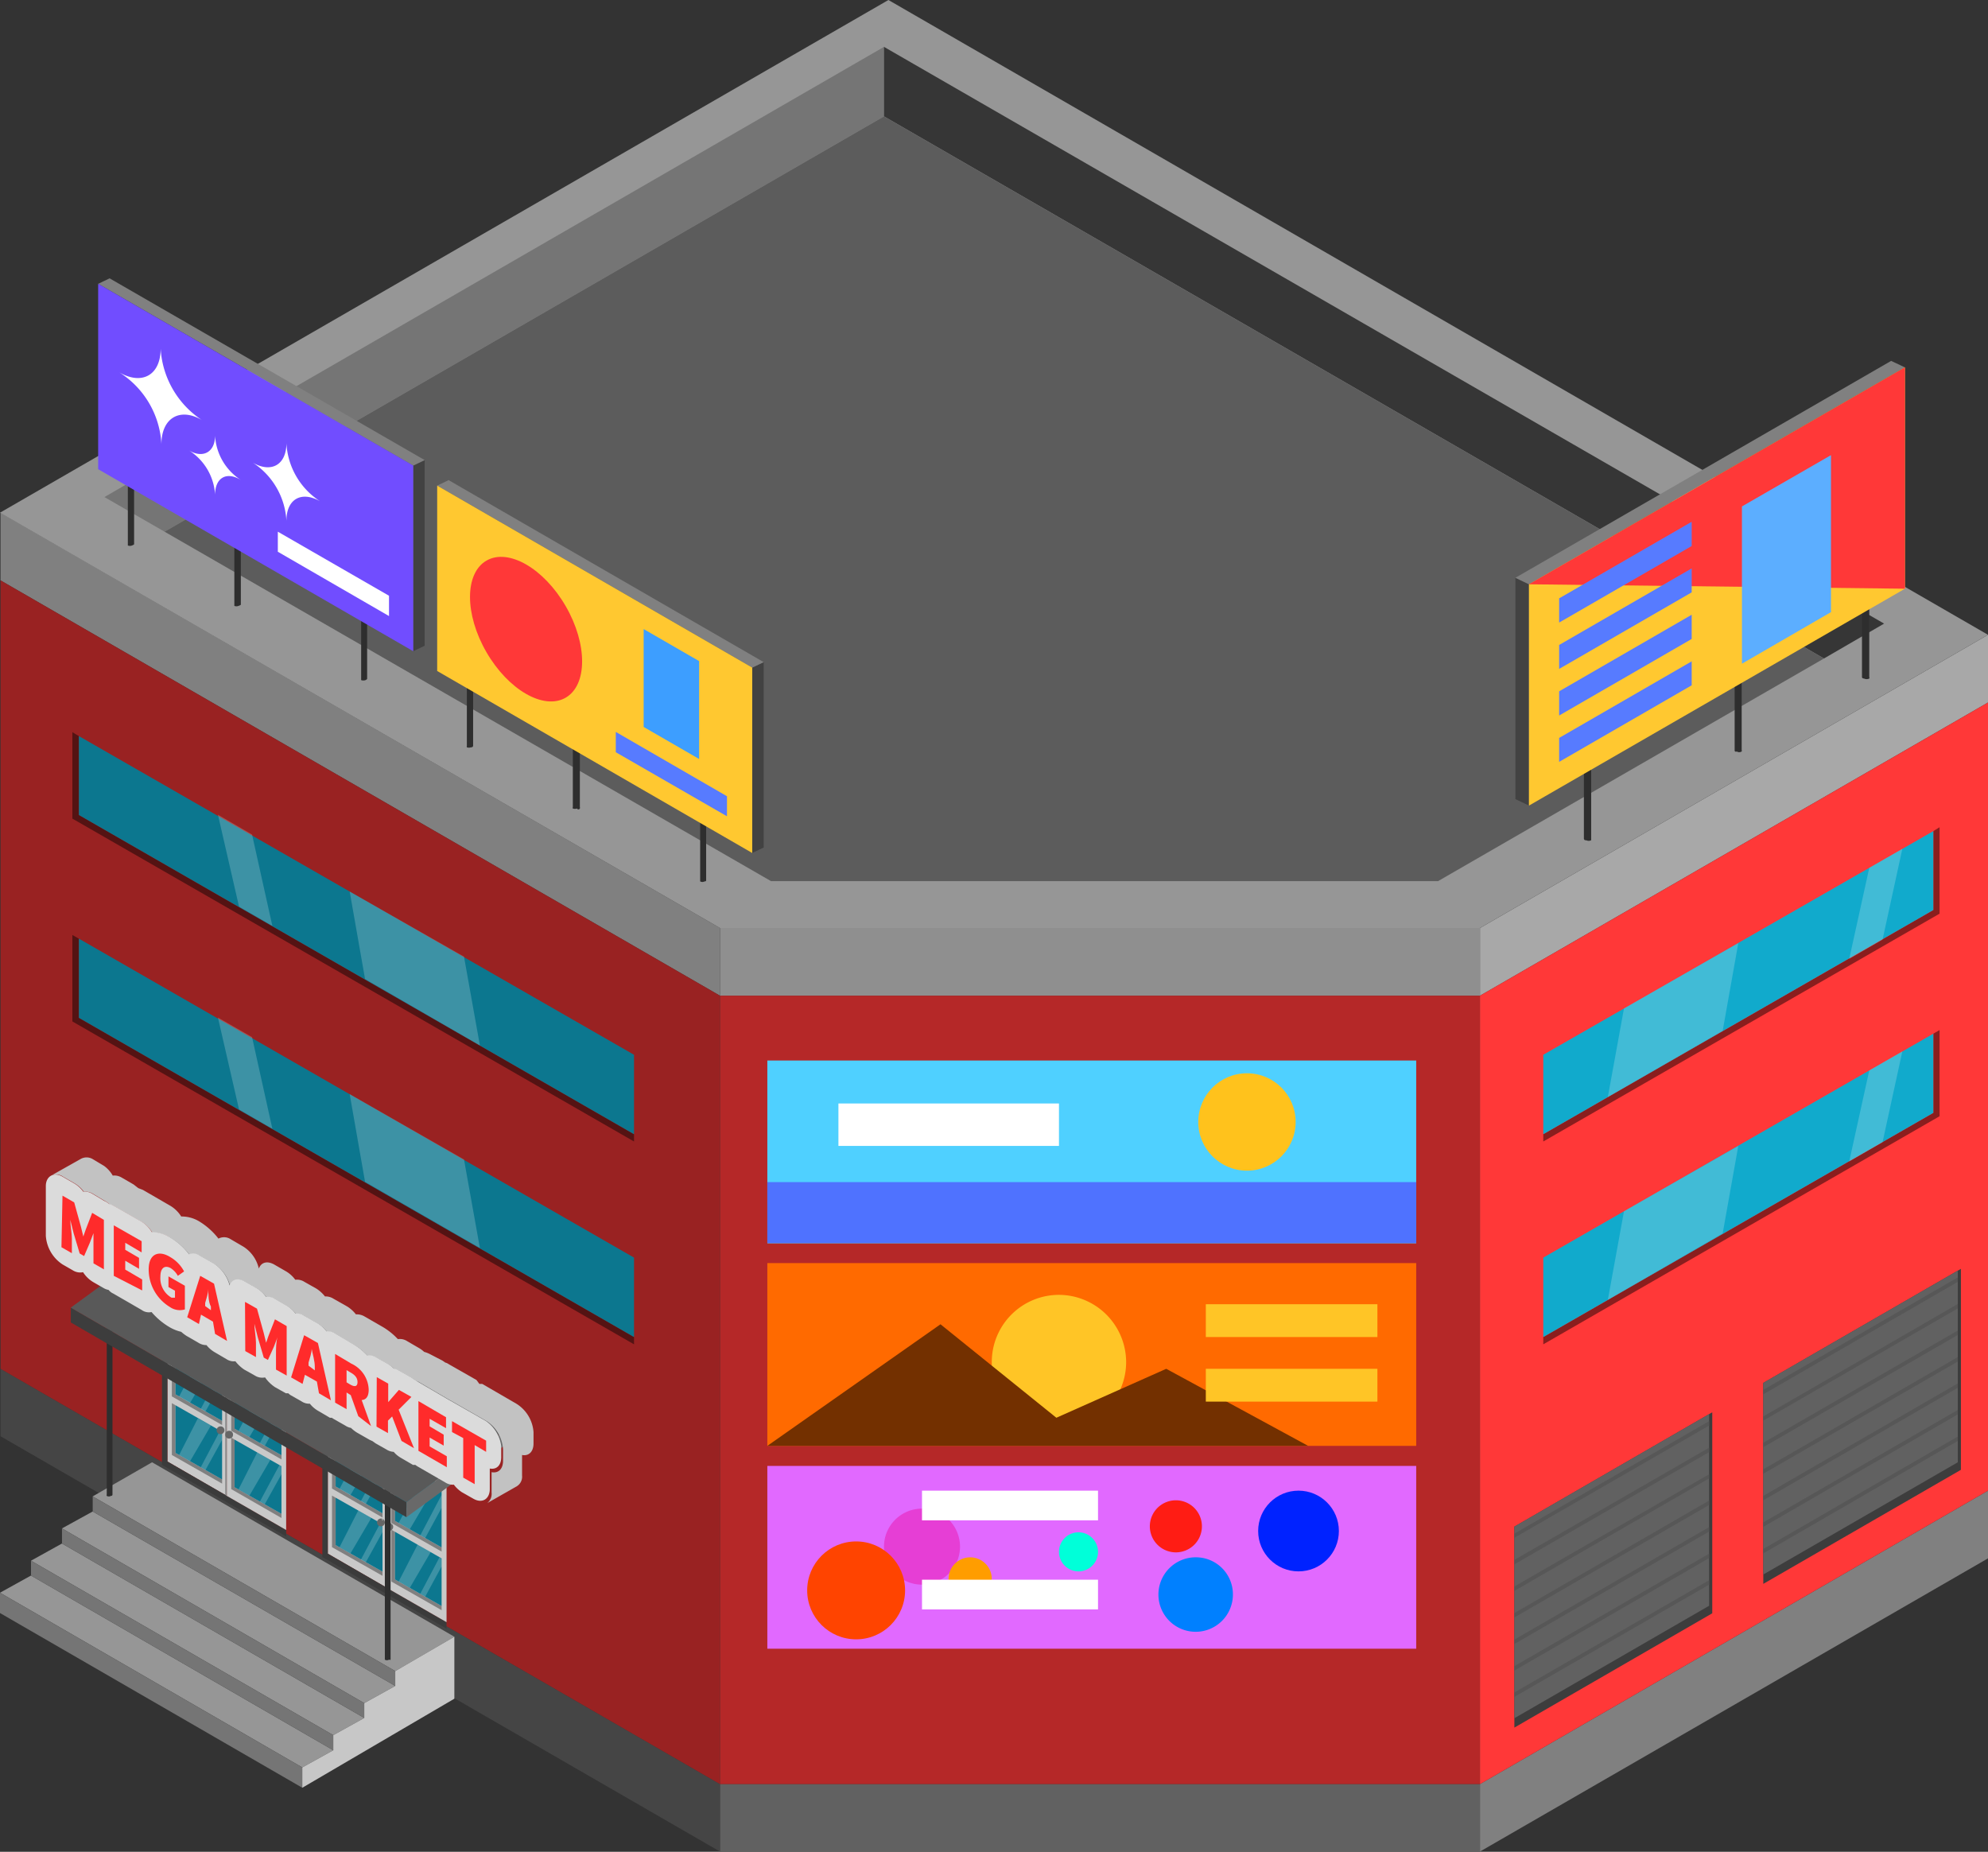 <svg xmlns="http://www.w3.org/2000/svg" viewBox="0 0 76.35 71.12"><rect x="0" y="0" width="76.35" height="71.12" fill="#333333" stroke="none"/><g id="Layer_2" data-name="Layer 2"><g id="Layer_1-2" data-name="Layer 1"><path d="M27.65,71.12v-2.6H56.84v2.6Z" style="fill:#616161"/><polygon points="27.65 71.11 0.02 55.16 0.02 52.57 27.65 68.52 27.65 71.11" style="fill:#454545"/><polygon points="56.84 68.52 76.35 57.25 76.35 59.85 56.84 71.11 56.84 68.52" style="fill:gray"/><path d="M27.65,38.24v-2.6H56.84v2.6Z" style="fill:#8f8f8f"/><polygon points="27.65 38.24 0.02 22.29 0.02 19.69 27.65 35.64 27.65 38.24" style="fill:gray"/><polygon points="56.84 35.64 76.35 24.38 76.35 26.98 56.84 38.24 56.84 35.64" style="fill:#a8a8a8"/><path d="M27.65,35.64,0,19.69,34.12,0,76.35,24.38,56.84,35.64Z" style="fill:#969696"/><polygon points="33.95 4.47 6.32 20.42 4.01 19.09 33.95 1.8 33.95 4.47" style="fill:#757575"/><polygon points="72.36 23.95 70.05 25.29 33.95 4.47 33.95 1.8 72.36 23.95" style="fill:#363636"/><polygon points="70.05 25.29 55.23 33.84 29.61 33.84 6.32 20.42 33.95 4.47 70.05 25.29" style="fill:#5c5c5c"/><rect x="27.65" y="38.24" width="29.19" height="30.28" style="fill:#b52828"/><polygon points="76.35 57.25 56.84 68.52 56.84 38.24 76.35 26.98 76.35 57.25" style="fill:#ff3838"/><polygon points="0.02 52.57 27.65 68.52 27.65 38.24 0.02 22.29 0.02 52.57" style="fill:#922"/><polygon points="24.35 43.56 24.35 43.84 2.78 31.44 2.78 28.12 3.03 28.27 3.03 31.3 24.35 43.56" style="fill:#541313"/><polygon points="24.35 40.51 24.35 43.56 3.03 31.3 3.03 28.27 24.35 40.51" style="fill:#0c778f"/><polygon points="9.18 34.82 10.46 35.56 9.68 32.05 8.37 31.29 9.18 34.82" style="fill:#fff;opacity:0.2"/><polygon points="14.02 37.6 18.43 40.15 17.82 36.74 13.43 34.24 14.02 37.6" style="fill:#fff;opacity:0.2"/><polygon points="59.27 43.56 59.27 43.84 74.49 35.09 74.49 31.77 74.25 31.92 74.25 34.95 59.27 43.56" style="fill:#8a1e1e"/><polygon points="59.27 40.51 59.27 43.56 74.25 34.95 74.25 31.92 59.27 40.51" style="fill:#1ac"/><polygon points="72.3 36.09 71.02 36.83 71.79 33.33 73.06 32.6 72.3 36.09" style="fill:#fff;opacity:0.2"/><polygon points="66.16 39.59 61.75 42.13 62.37 38.73 66.76 36.22 66.16 39.59" style="fill:#fff;opacity:0.2"/><polygon points="59.27 51.35 59.27 51.63 74.49 42.87 74.49 39.56 74.25 39.7 74.25 42.74 59.27 51.35" style="fill:#8a1e1e"/><polygon points="59.27 48.3 59.27 51.35 74.25 42.74 74.25 39.7 59.27 48.3" style="fill:#1ac"/><polygon points="72.3 43.87 71.02 44.61 71.79 41.11 73.06 40.38 72.3 43.87" style="fill:#fff;opacity:0.2"/><polygon points="66.16 47.37 61.75 49.92 62.37 46.52 66.76 44.01 66.16 47.37" style="fill:#fff;opacity:0.2"/><polygon points="24.35 51.35 24.35 51.63 2.78 39.23 2.78 35.91 3.03 36.05 3.03 39.09 24.35 51.35" style="fill:#541313"/><polygon points="24.35 48.3 24.35 51.35 3.03 39.09 3.03 36.05 24.35 48.3" style="fill:#0c778f"/><polygon points="9.18 42.61 10.46 43.35 9.68 39.83 8.37 39.08 9.18 42.61" style="fill:#fff;opacity:0.2"/><polygon points="14.02 45.39 18.43 47.93 17.82 44.53 13.43 42.02 14.02 45.39" style="fill:#fff;opacity:0.2"/><polygon points="15.18 64.18 3.56 57.47 5.84 56.16 17.45 62.86 15.18 64.18" style="fill:#969696"/><polygon points="13.99 65.41 2.38 58.7 3.56 58.05 15.18 64.75 13.99 65.41" style="fill:#969696"/><polygon points="12.8 66.64 1.19 59.94 2.38 59.28 13.99 65.98 12.8 66.64" style="fill:#969696"/><polygon points="11.61 67.88 0 61.17 1.19 60.51 12.8 67.22 11.61 67.88" style="fill:#969696"/><polygon points="15.18 64.75 3.56 58.05 3.56 57.47 15.18 64.18 15.18 64.75" style="fill:#757575"/><polygon points="13.99 65.98 2.38 59.28 2.38 58.7 13.99 65.41 13.99 65.98" style="fill:#757575"/><polygon points="12.8 67.22 1.19 60.51 1.19 59.94 12.8 66.64 12.8 67.22" style="fill:#757575"/><polygon points="11.61 68.66 0 61.95 0 61.17 11.61 67.88 11.61 68.66" style="fill:#757575"/><polygon points="17.45 65.24 11.61 68.66 11.61 67.88 12.8 67.22 12.8 66.64 13.99 65.98 13.99 65.41 15.18 64.75 15.18 64.18 17.45 62.86 17.45 65.24" style="fill:#c7c7c7"/><polygon points="8.71 51.94 8.71 57.45 6.43 56.13 6.43 50.62 8.71 51.94" style="fill:#c9c9c9"/><polygon points="8.53 54.57 8.53 54.73 6.6 53.63 6.6 51.09 6.74 51.17 6.74 53.55 8.53 54.57" style="fill:gray"/><polygon points="8.53 52.19 8.53 54.57 6.74 53.55 6.74 51.17 8.53 52.19" style="fill:#0c778f"/><polygon points="8.35 52.09 7.85 51.8 6.88 53.63 7.3 53.88 8.35 52.09" style="fill:#fff;opacity:0.2"/><polygon points="8.53 53.06 8.53 52.56 7.71 54.11 7.89 54.21 8.53 53.06" style="fill:#fff;opacity:0.2"/><polygon points="8.53 56.82 8.53 56.98 6.6 55.88 6.6 53.89 6.74 53.97 6.74 55.8 8.53 56.82" style="fill:gray"/><polygon points="8.53 54.99 8.53 56.82 6.74 55.8 6.74 53.97 8.53 54.99" style="fill:#0c778f"/><polygon points="8.1 54.75 7.6 54.47 6.88 55.88 7.3 56.12 8.1 54.75" style="fill:#fff;opacity:0.2"/><polygon points="8.53 55.3 8.53 54.99 8.45 54.95 7.71 56.35 7.89 56.46 8.53 55.3" style="fill:#fff;opacity:0.2"/><polygon points="10.99 58.76 10.99 59.01 6.22 56.26 6.22 50.5 6.43 50.62 6.43 56.13 10.99 58.76" style="fill:#3b3b3b"/><polygon points="10.99 53.25 10.99 58.76 8.71 57.45 8.71 51.94 10.99 53.25" style="fill:#c9c9c9"/><polygon points="8.65 51.9 8.65 57.41 8.71 57.45 8.71 51.94 8.65 51.9" style="fill:#8a8a8a"/><polygon points="10.81 55.89 10.81 56.05 8.88 54.95 8.88 52.4 9.01 52.48 9.01 54.87 10.81 55.89" style="fill:gray"/><polygon points="10.81 53.5 10.81 55.89 9.01 54.87 9.01 52.48 10.81 53.5" style="fill:#0c778f"/><polygon points="10.63 53.41 10.13 53.12 9.16 54.95 9.58 55.19 10.63 53.41" style="fill:#fff;opacity:0.2"/><polygon points="10.81 54.37 10.81 53.87 9.98 55.42 10.17 55.53 10.81 54.37" style="fill:#fff;opacity:0.2"/><polygon points="10.81 58.14 10.81 58.3 8.88 57.19 8.88 55.21 9.01 55.29 9.01 57.12 10.81 58.14" style="fill:gray"/><polygon points="10.81 56.31 10.81 58.14 9.01 57.12 9.01 55.29 10.81 56.31" style="fill:#0c778f"/><polygon points="10.38 56.07 9.88 55.78 9.16 57.2 9.58 57.44 10.38 56.07" style="fill:#fff;opacity:0.2"/><polygon points="10.81 56.62 10.81 56.31 10.73 56.27 9.98 57.67 10.17 57.77 10.81 56.62" style="fill:#fff;opacity:0.2"/><circle cx="8.8" cy="55.1" r="0.15" style="fill:#666"/><path d="M8.89,55s0,0,0,0,0,0-.05,0a0,0,0,0,1,0,0S8.87,55,8.89,55Z" style="fill:#d6d6d6"/><path d="M8.62,54.93a.15.15,0,1,1-.15-.15A.15.15,0,0,1,8.62,54.93Z" style="fill:#666"/><path d="M8.56,54.84s0,0,0,0a0,0,0,0,1,0,0,0,0,0,0,1,0,0S8.55,54.83,8.56,54.84Z" style="fill:#d6d6d6"/><polygon points="14.87 55.48 14.87 60.99 12.59 59.67 12.59 54.16 14.87 55.48" style="fill:#c9c9c9"/><polygon points="14.69 58.12 14.69 58.28 12.75 57.17 12.75 54.63 12.89 54.71 12.89 57.09 14.69 58.12" style="fill:gray"/><polygon points="14.69 55.73 14.69 58.12 12.89 57.09 12.89 54.71 14.69 55.73" style="fill:#0c778f"/><polygon points="14.51 55.63 14.01 55.34 13.04 57.18 13.46 57.42 14.51 55.63" style="fill:#fff;opacity:0.2"/><polygon points="14.69 56.6 14.69 56.1 13.86 57.65 14.05 57.76 14.69 56.6" style="fill:#fff;opacity:0.2"/><polygon points="14.69 60.36 14.69 60.52 12.75 59.42 12.75 57.44 12.89 57.52 12.89 59.34 14.69 60.36" style="fill:gray"/><polygon points="14.69 58.54 14.69 60.36 12.89 59.34 12.89 57.52 14.69 58.54" style="fill:#0c778f"/><polygon points="14.26 58.3 13.76 58.01 13.04 59.42 13.46 59.66 14.26 58.3" style="fill:#fff;opacity:0.2"/><polygon points="14.69 58.84 14.69 58.54 14.61 58.49 13.86 59.9 14.05 60 14.69 58.84" style="fill:#fff;opacity:0.2"/><polygon points="17.15 62.3 17.15 62.55 12.38 59.8 12.38 54.04 12.59 54.16 12.59 59.67 17.15 62.3" style="fill:#3b3b3b"/><polygon points="17.15 56.8 17.15 62.3 14.87 60.99 14.87 55.48 17.15 56.8" style="fill:#c9c9c9"/><polygon points="14.81 55.44 14.81 60.95 14.87 60.99 14.87 55.48 14.81 55.44" style="fill:#8a8a8a"/><polygon points="16.96 59.43 16.96 59.59 15.03 58.49 15.03 55.94 15.17 56.02 15.17 58.41 16.96 59.43" style="fill:gray"/><polygon points="16.96 57.05 16.96 59.43 15.17 58.41 15.17 56.02 16.96 57.05" style="fill:#0c778f"/><polygon points="16.79 56.95 16.29 56.66 15.31 58.49 15.74 58.73 16.79 56.95" style="fill:#fff;opacity:0.2"/><polygon points="16.96 57.91 16.96 57.41 16.14 58.97 16.33 59.07 16.96 57.91" style="fill:#fff;opacity:0.2"/><polygon points="16.96 61.68 16.96 61.84 15.03 60.74 15.03 58.75 15.17 58.83 15.17 60.66 16.96 61.68" style="fill:gray"/><polygon points="16.96 59.85 16.96 61.68 15.17 60.66 15.17 58.83 16.96 59.85" style="fill:#0c778f"/><polygon points="16.54 59.61 16.04 59.32 15.31 60.74 15.74 60.98 16.54 59.61" style="fill:#fff;opacity:0.2"/><polygon points="16.96 60.16 16.96 59.85 16.88 59.81 16.14 61.21 16.33 61.32 16.96 60.16" style="fill:#fff;opacity:0.2"/><path d="M15.1,58.64a.15.15,0,0,1-.15.15.15.15,0,0,1,0-.3A.15.15,0,0,1,15.1,58.64Z" style="fill:#666"/><path d="M15.05,58.55a0,0,0,0,1,0,.05s0,0,0,0,0,0,0-.05S15,58.54,15.05,58.55Z" style="fill:#d6d6d6"/><path d="M14.78,58.47a.15.15,0,1,1-.15-.15A.15.15,0,0,1,14.78,58.47Z" style="fill:#666"/><path d="M14.72,58.38s0,0,0,0,0,0-.05,0a0,0,0,0,1,0-.05S14.71,58.37,14.72,58.38Z" style="fill:#d6d6d6"/><path d="M15,63.74v-7.4h-.22v7.4s0,0,0,0a.15.15,0,0,0,.16,0S15,63.76,15,63.74Z" style="fill:#2e2e2e"/><path d="M4.32,57.4V50H4.1v7.4a.05.05,0,0,0,0,.05.15.15,0,0,0,.16,0A.05.05,0,0,0,4.32,57.4Z" style="fill:#2e2e2e"/><polygon points="15.61 58.27 2.72 50.79 2.72 50.22 15.61 57.69 15.61 58.27" style="fill:#3d3d3d"/><polygon points="15.61 58.27 15.61 57.69 19.51 54.84 19.51 55.42 15.61 58.27" style="fill:#696969"/><polygon points="15.61 57.69 2.72 50.22 6.62 47.37 19.51 54.84 15.61 57.69" style="fill:#595959"/><path d="M60.83,32.21V28.8h.28v3.41s0,0,0,.06a.21.21,0,0,1-.19,0A.07.07,0,0,1,60.83,32.21Z" style="fill:#2e2e2e"/><path d="M66.62,28.81V25.4h.27v3.41a.05.05,0,0,1,0,.05.17.17,0,0,1-.19,0A.05.05,0,0,1,66.62,28.81Z" style="fill:#2e2e2e"/><path d="M71.51,26V22.63h.28V26a.07.07,0,0,1,0,.06.23.23,0,0,1-.2,0S71.51,26.06,71.51,26Z" style="fill:#2e2e2e"/><polygon points="58.72 30.94 58.2 30.69 58.2 22.19 58.72 22.44 58.72 30.94" style="fill:#424242"/><polygon points="73.16 14.11 58.72 22.44 58.2 22.19 72.63 13.86 73.16 14.11" style="fill:gray"/><polygon points="73.16 22.61 58.72 30.94 58.72 22.44 73.16 14.11 73.16 22.61" style="fill:#ffc830"/><polygon points="73.16 22.61 58.72 22.44 73.16 14.11 73.16 22.61" style="fill:#ff3838"/><polygon points="70.32 23.51 66.9 25.49 66.9 19.45 70.32 17.48 70.32 23.51" style="fill:#5caeff"/><polygon points="64.97 20.97 59.88 23.91 59.88 22.98 64.97 20.04 64.97 20.97" style="fill:#577bff"/><polygon points="64.97 22.75 59.88 25.69 59.88 24.77 64.97 21.83 64.97 22.75" style="fill:#577bff"/><polygon points="64.97 24.54 59.88 27.48 59.88 26.55 64.97 23.61 64.97 24.54" style="fill:#577bff"/><polygon points="64.97 26.32 59.88 29.26 59.88 28.34 64.97 25.4 64.97 26.32" style="fill:#577bff"/><path d="M14.1,26.07V23.21h-.23v2.86s0,0,0,.05a.25.25,0,0,0,.17,0S14.1,26.09,14.1,26.07Z" style="fill:#2e2e2e"/><path d="M9.25,23.22V20.36H9v2.86s0,0,0,.05a.22.22,0,0,0,.16,0S9.25,23.24,9.25,23.22Z" style="fill:#2e2e2e"/><path d="M5.15,20.9V18H4.91V20.9s0,0,0,.05a.22.22,0,0,0,.16,0S5.15,20.92,5.15,20.9Z" style="fill:#2e2e2e"/><polygon points="15.87 25.01 16.31 24.8 16.31 17.67 15.87 17.88 15.87 25.01" style="fill:#424242"/><polygon points="3.77 10.9 15.87 17.88 16.31 17.67 4.21 10.69 3.77 10.9" style="fill:gray"/><polygon points="3.77 18.02 15.87 25.01 15.87 17.88 3.77 10.9 3.77 18.02" style="fill:#714dff"/><path d="M6.2,17.06l0,0A3.48,3.48,0,0,0,4.58,14.3v0c.88.51,1.59.1,1.59-.91l0,0a3.53,3.53,0,0,0,1.58,2.74v0C6.91,15.64,6.2,16.05,6.2,17.06Z" style="fill:#fff"/><path d="M8.26,19l0,0a2.16,2.16,0,0,0-1-1.7v0c.54.32,1,.06,1-.57h0a2.16,2.16,0,0,0,1,1.71v0C8.7,18.09,8.26,18.35,8.26,19Z" style="fill:#fff"/><path d="M11,20l0,0a2.85,2.85,0,0,0-1.29-2.23v0c.71.41,1.29.08,1.29-.75l0,0a2.83,2.83,0,0,0,1.29,2.23v0C11.56,18.84,11,19.18,11,20Z" style="fill:#fff"/><polygon points="10.67 21.19 14.94 23.66 14.94 22.88 10.67 20.42 10.67 21.19" style="fill:#fff"/><path d="M27.12,33.82V31h-.23v2.85a.05.05,0,0,0,0,0,.17.17,0,0,0,.17,0A.05.05,0,0,0,27.12,33.82Z" style="fill:#2e2e2e"/><path d="M22.27,31V28.11H22V31a.05.05,0,0,0,0,.05.22.22,0,0,0,.16,0A.05.05,0,0,0,22.27,31Z" style="fill:#2e2e2e"/><path d="M18.17,28.65V25.79h-.24v2.86a.07.07,0,0,0,0,.05.22.22,0,0,0,.16,0A.07.07,0,0,0,18.17,28.65Z" style="fill:#2e2e2e"/><polygon points="28.89 32.76 29.33 32.55 29.33 25.43 28.89 25.64 28.89 32.76" style="fill:#424242"/><polygon points="16.79 18.65 28.89 25.64 29.33 25.43 17.23 18.44 16.79 18.65" style="fill:gray"/><polygon points="16.79 25.77 28.89 32.76 28.89 25.64 16.79 18.65 16.79 25.77" style="fill:#ffc830"/><ellipse cx="20.2" cy="24.16" rx="1.76" ry="3.04" transform="translate(-9.37 13.34) rotate(-30)" style="fill:#ff3838"/><polygon points="24.72 27.92 26.85 29.15 26.85 25.39 24.72 24.16 24.72 27.92" style="fill:#3d9eff"/><polygon points="23.65 28.89 27.92 31.35 27.92 30.58 23.65 28.11 23.65 28.89" style="fill:#577bff"/><rect x="29.47" y="40.73" width="24.92" height="7.02" style="fill:#4fd0ff"/><rect x="29.47" y="45.4" width="24.92" height="2.34" style="fill:#4f72ff"/><circle cx="47.89" cy="43.09" r="1.87" style="fill:#ffc21c"/><rect x="32.2" y="42.38" width="8.47" height="1.63" style="fill:#fff"/><rect x="29.47" y="48.51" width="24.92" height="7.02" style="fill:#ff6a00"/><path d="M43.25,52.31a2.58,2.58,0,1,1-2.58-2.58A2.59,2.59,0,0,1,43.25,52.31Z" style="fill:#ffc526"/><polygon points="44.79 52.57 40.57 54.45 36.12 50.86 29.47 55.53 50.24 55.53 44.79 52.57" style="fill:#733000"/><rect x="46.31" y="50.09" width="6.59" height="1.26" style="fill:#ffc526"/><rect x="46.31" y="52.57" width="6.59" height="1.26" style="fill:#ffc526"/><rect x="29.47" y="56.3" width="24.92" height="7.02" style="fill:#e169ff"/><path d="M36.87,59.4a1.46,1.46,0,1,1-1.46-1.46A1.46,1.46,0,0,1,36.87,59.4Z" style="fill:#e63ed5"/><circle cx="37.26" cy="60.64" r="0.83" style="fill:#ff9d00"/><path d="M42.17,59.6a.75.75,0,1,1-.75-.75A.75.75,0,0,1,42.17,59.6Z" style="fill:#00ffd9"/><path d="M47.35,61.24a1.43,1.43,0,1,1-1.43-1.43A1.42,1.42,0,0,1,47.35,61.24Z" style="fill:#0080ff"/><circle cx="49.87" cy="58.8" r="1.55" style="fill:#02f"/><circle cx="32.88" cy="61.08" r="1.88" style="fill:#f40"/><path d="M46.16,58.62a1,1,0,1,1-1-1A1,1,0,0,1,46.16,58.62Z" style="fill:#ff1c14"/><rect x="35.41" y="57.25" width="6.76" height="1.14" style="fill:#fff"/><rect x="35.41" y="60.67" width="6.76" height="1.14" style="fill:#fff"/><path d="M19.83,53.91l-1.31-.76-.11,0L18.3,53l-1.07-.61a.38.38,0,0,0-.13-.06L17,52.26,16.5,52a1.11,1.11,0,0,0-.21-.08,1.12,1.12,0,0,0-.22-.16l-.43-.25a.52.52,0,0,0-.36-.08,2.58,2.58,0,0,0-.62-.49L14,50.56a.57.57,0,0,0-.33-.08,1.32,1.32,0,0,0-.33-.3l-.53-.3a.57.57,0,0,0-.33-.09,1.32,1.32,0,0,0-.33-.3l-.46-.26a.53.53,0,0,0-.35-.08,1.17,1.17,0,0,0-.35-.32l-.45-.26c-.28-.16-.51-.09-.6.15a1.35,1.35,0,0,0-.59-.84l-.53-.31a.46.46,0,0,0-.43,0,2.72,2.72,0,0,0-.72-.65,1.31,1.31,0,0,0-.71-.2,1.27,1.27,0,0,0-.4-.4l-1.07-.62-.18-.07-.18-.14-.45-.26a.54.54,0,0,0-.35-.08A1.19,1.19,0,0,0,4,44.78l-.45-.27a.46.46,0,0,0-.45,0h0L2,45.13H2a.47.47,0,0,1,.42.06l.45.26a1.17,1.17,0,0,1,.35.32.54.54,0,0,1,.35.08l.45.27a.62.62,0,0,1,.19.14.6.6,0,0,1,.18.07l1.07.61a1.15,1.15,0,0,1,.39.4,1.33,1.33,0,0,1,.71.21,2.54,2.54,0,0,1,.72.64.46.46,0,0,1,.43.06l.53.3a1.46,1.46,0,0,1,.6.84c.08-.24.32-.31.59-.15l.46.26a1.2,1.2,0,0,1,.35.33.49.49,0,0,1,.35.08l.45.26a1.15,1.15,0,0,1,.33.3.48.48,0,0,1,.33.08l.53.3a1.32,1.32,0,0,1,.33.3.54.54,0,0,1,.33.08l.62.37a2.55,2.55,0,0,1,.62.48.51.51,0,0,1,.36.08l.44.25a1,1,0,0,1,.21.17.6.6,0,0,1,.21.08l.48.27.13.09.13.06,1.06.62.12.07.11.06,1.31.75a1.39,1.39,0,0,1,.63,1.1v.42c0,.32-.18.49-.44.44v.79a.45.45,0,0,1-.17.4h0l1.14-.65h0a.43.43,0,0,0,.2-.41v-.79c.25.05.44-.12.44-.44V55A1.4,1.4,0,0,0,19.83,53.91Z" style="fill:#c2c2c2"/><path d="M18.67,54.58l-1.31-.75-.11-.06-.12-.07-1.06-.62L15.94,53l-.13-.09-.48-.27a.6.6,0,0,0-.21-.08,1,1,0,0,0-.21-.17l-.44-.25a.51.51,0,0,0-.36-.08,2.55,2.55,0,0,0-.62-.48l-.62-.37a.54.54,0,0,0-.33-.08,1.32,1.32,0,0,0-.33-.3l-.53-.3a.48.48,0,0,0-.33-.08,1.15,1.15,0,0,0-.33-.3l-.45-.26a.49.49,0,0,0-.35-.08,1.2,1.2,0,0,0-.35-.33l-.46-.26c-.27-.16-.51-.09-.59.15a1.46,1.46,0,0,0-.6-.84l-.53-.3a.46.46,0,0,0-.43-.06,2.54,2.54,0,0,0-.72-.64,1.33,1.33,0,0,0-.71-.21,1.15,1.15,0,0,0-.39-.4l-1.07-.61a.6.6,0,0,0-.18-.07A.62.62,0,0,0,4,46.12l-.45-.27a.54.54,0,0,0-.35-.08,1.17,1.17,0,0,0-.35-.32l-.45-.26c-.35-.2-.64,0-.64.36v1.91a1.43,1.43,0,0,0,.64,1.1l.4.23a.53.53,0,0,0,.39.07h0a1.18,1.18,0,0,0,.39.38l.4.23a.56.56,0,0,0,.19.07.49.49,0,0,0,.18.14l1.09.63a.47.47,0,0,0,.38.08,2.73,2.73,0,0,0,.69.58,1.62,1.62,0,0,0,.45.18,1.46,1.46,0,0,0,.21.16l.45.26a.57.57,0,0,0,.31.09,1.12,1.12,0,0,0,.31.27l.46.27h0a.5.5,0,0,0,.34.08,1.46,1.46,0,0,0,.34.32l.41.23a.52.52,0,0,0,.39.07h0a1.4,1.4,0,0,0,.39.38l.41.23.09,0,.07.06.44.25a.52.52,0,0,0,.32.09,1.12,1.12,0,0,0,.31.27l.46.27h0l.07,0,.08.05.44.25a.57.57,0,0,0,.22.09,1.3,1.3,0,0,0,.23.18l.49.28h0l.11.05.11.08.44.25a.56.56,0,0,0,.26.08,1.05,1.05,0,0,0,.26.22l.48.28.09,0,.07.05,1.09.63a.51.51,0,0,0,.32.08,1.21,1.21,0,0,0,.31.29l.44.25c.35.2.63,0,.63-.37v-.79c.26.05.44-.12.44-.44v-.42A1.39,1.39,0,0,0,18.67,54.58Z" style="fill:#dbdbdb"/><path d="M2.4,45.92l.45.26.26.94.09.37h0l.09-.26.25-.65.45.27v1.9l-.4-.23V48c0-.19,0-.46,0-.64h0l-.14.37-.22.51-.17-.1-.23-.77-.13-.52h0c0,.2.06.52.06.71v.57l-.4-.23Z" style="fill:#ff2b2b"/><path d="M4.37,47.06l1.07.61v.43l-.63-.37V48l.53.31v.42l-.53-.31v.34l.65.38v.42L4.37,49Z" style="fill:#ff2b2b"/><path d="M6.54,48.28a1.39,1.39,0,0,1,.53.55L6.83,49a.81.81,0,0,0-.28-.3c-.23-.12-.39,0-.39.33a.86.86,0,0,0,.43.81l.13,0v-.27l-.25-.14v-.41l.63.36v.91a.67.67,0,0,1-.57-.09,1.69,1.69,0,0,1-.82-1.45C5.71,48.16,6.09,48,6.54,48.28Z" style="fill:#ff2b2b"/><path d="M8.18,50.76l-.46-.27-.08.36-.45-.26L7.69,49l.53.3.5,2.2-.46-.27Zm-.08-.44,0-.14C8,50,8,49.71,8,49.5h0c0,.18-.08.38-.12.54l0,.12Z" style="fill:#ff2b2b"/><path d="M9.41,50l.46.26.26.94.09.37h0l.09-.26.25-.64.45.26v1.9l-.41-.23V52c0-.2,0-.47.06-.65h0l-.14.37-.23.51-.16-.09-.23-.78-.13-.52h0c0,.2.06.52.06.72v.56l-.41-.23Z" style="fill:#ff2b2b"/><path d="M12.17,53.06l-.46-.26-.09.35-.44-.25.5-1.62.53.3.5,2.2-.46-.27Zm-.08-.43,0-.15c0-.21-.08-.46-.12-.68h0c0,.17-.08.38-.12.53l0,.12Z" style="fill:#ff2b2b"/><path d="M13.76,54.39l-.29-.81-.16-.1v.64l-.44-.25V52l.62.37a1.14,1.14,0,0,1,.67,1c0,.28-.11.39-.27.4l.36,1Zm-.45-1.3.15.09c.18.1.27.06.27-.1s-.09-.27-.27-.37l-.15-.09Z" style="fill:#ff2b2b"/><path d="M14.47,52.89l.44.25v.71h0l.41-.47.48.27-.49.49.59,1.48-.48-.28-.36-.94-.16.16v.48l-.44-.25Z" style="fill:#ff2b2b"/><path d="M16.07,53.81l1.06.62v.42l-.63-.36v.29l.54.32v.42l-.54-.31v.34l.66.38v.42l-1.09-.63Z" style="fill:#ff2b2b"/><path d="M17.79,55.23,17.36,55v-.42l1.31.75v.43l-.44-.26V57l-.44-.25Z" style="fill:#ff2b2b"/><polygon points="58.16 58.63 65.76 54.24 65.76 61.96 58.16 66.35 58.16 58.63" style="fill:#3d3d3d"/><polygon points="58.16 58.63 65.64 54.31 65.64 61.67 58.16 65.99 58.16 58.63" style="fill:#616161"/><polygon points="58.16 59.06 65.64 54.75 65.64 54.58 58.16 58.9 58.16 59.06" style="fill:#575757"/><polygon points="58.16 60.08 65.64 55.77 65.64 55.6 58.16 59.91 58.16 60.08" style="fill:#575757"/><polygon points="58.16 61.1 65.64 56.78 65.64 56.62 58.16 60.93 58.16 61.1" style="fill:#575757"/><polygon points="58.16 62.12 65.64 57.8 65.64 57.63 58.16 61.95 58.16 62.12" style="fill:#575757"/><polygon points="58.16 63.14 65.64 58.82 65.64 58.65 58.16 62.97 58.16 63.14" style="fill:#575757"/><polygon points="58.16 64.16 65.64 59.84 65.64 59.67 58.16 63.99 58.16 64.16" style="fill:#575757"/><polygon points="58.16 65.17 65.64 60.86 65.64 60.69 58.16 65 58.16 65.17" style="fill:#575757"/><polygon points="67.72 53.11 75.31 48.73 75.31 56.45 67.72 60.83 67.72 53.11" style="fill:#3d3d3d"/><polygon points="67.72 53.11 75.19 48.8 75.19 56.16 67.72 60.47 67.72 53.11" style="fill:#616161"/><polygon points="67.72 53.55 75.19 49.23 75.19 49.06 67.72 53.38 67.72 53.55" style="fill:#575757"/><polygon points="67.72 54.56 75.19 50.25 75.19 50.08 67.72 54.4 67.72 54.56" style="fill:#575757"/><polygon points="67.72 55.58 75.19 51.27 75.19 51.1 67.72 55.41 67.72 55.58" style="fill:#575757"/><polygon points="67.72 56.6 75.19 52.29 75.19 52.12 67.72 56.43 67.72 56.6" style="fill:#575757"/><polygon points="67.72 57.62 75.19 53.3 75.19 53.13 67.72 57.45 67.72 57.62" style="fill:#575757"/><polygon points="67.72 58.64 75.19 54.32 75.19 54.15 67.72 58.47 67.72 58.64" style="fill:#575757"/><polygon points="67.72 59.66 75.19 55.34 75.19 55.17 67.72 59.49 67.72 59.66" style="fill:#575757"/></g></g></svg>